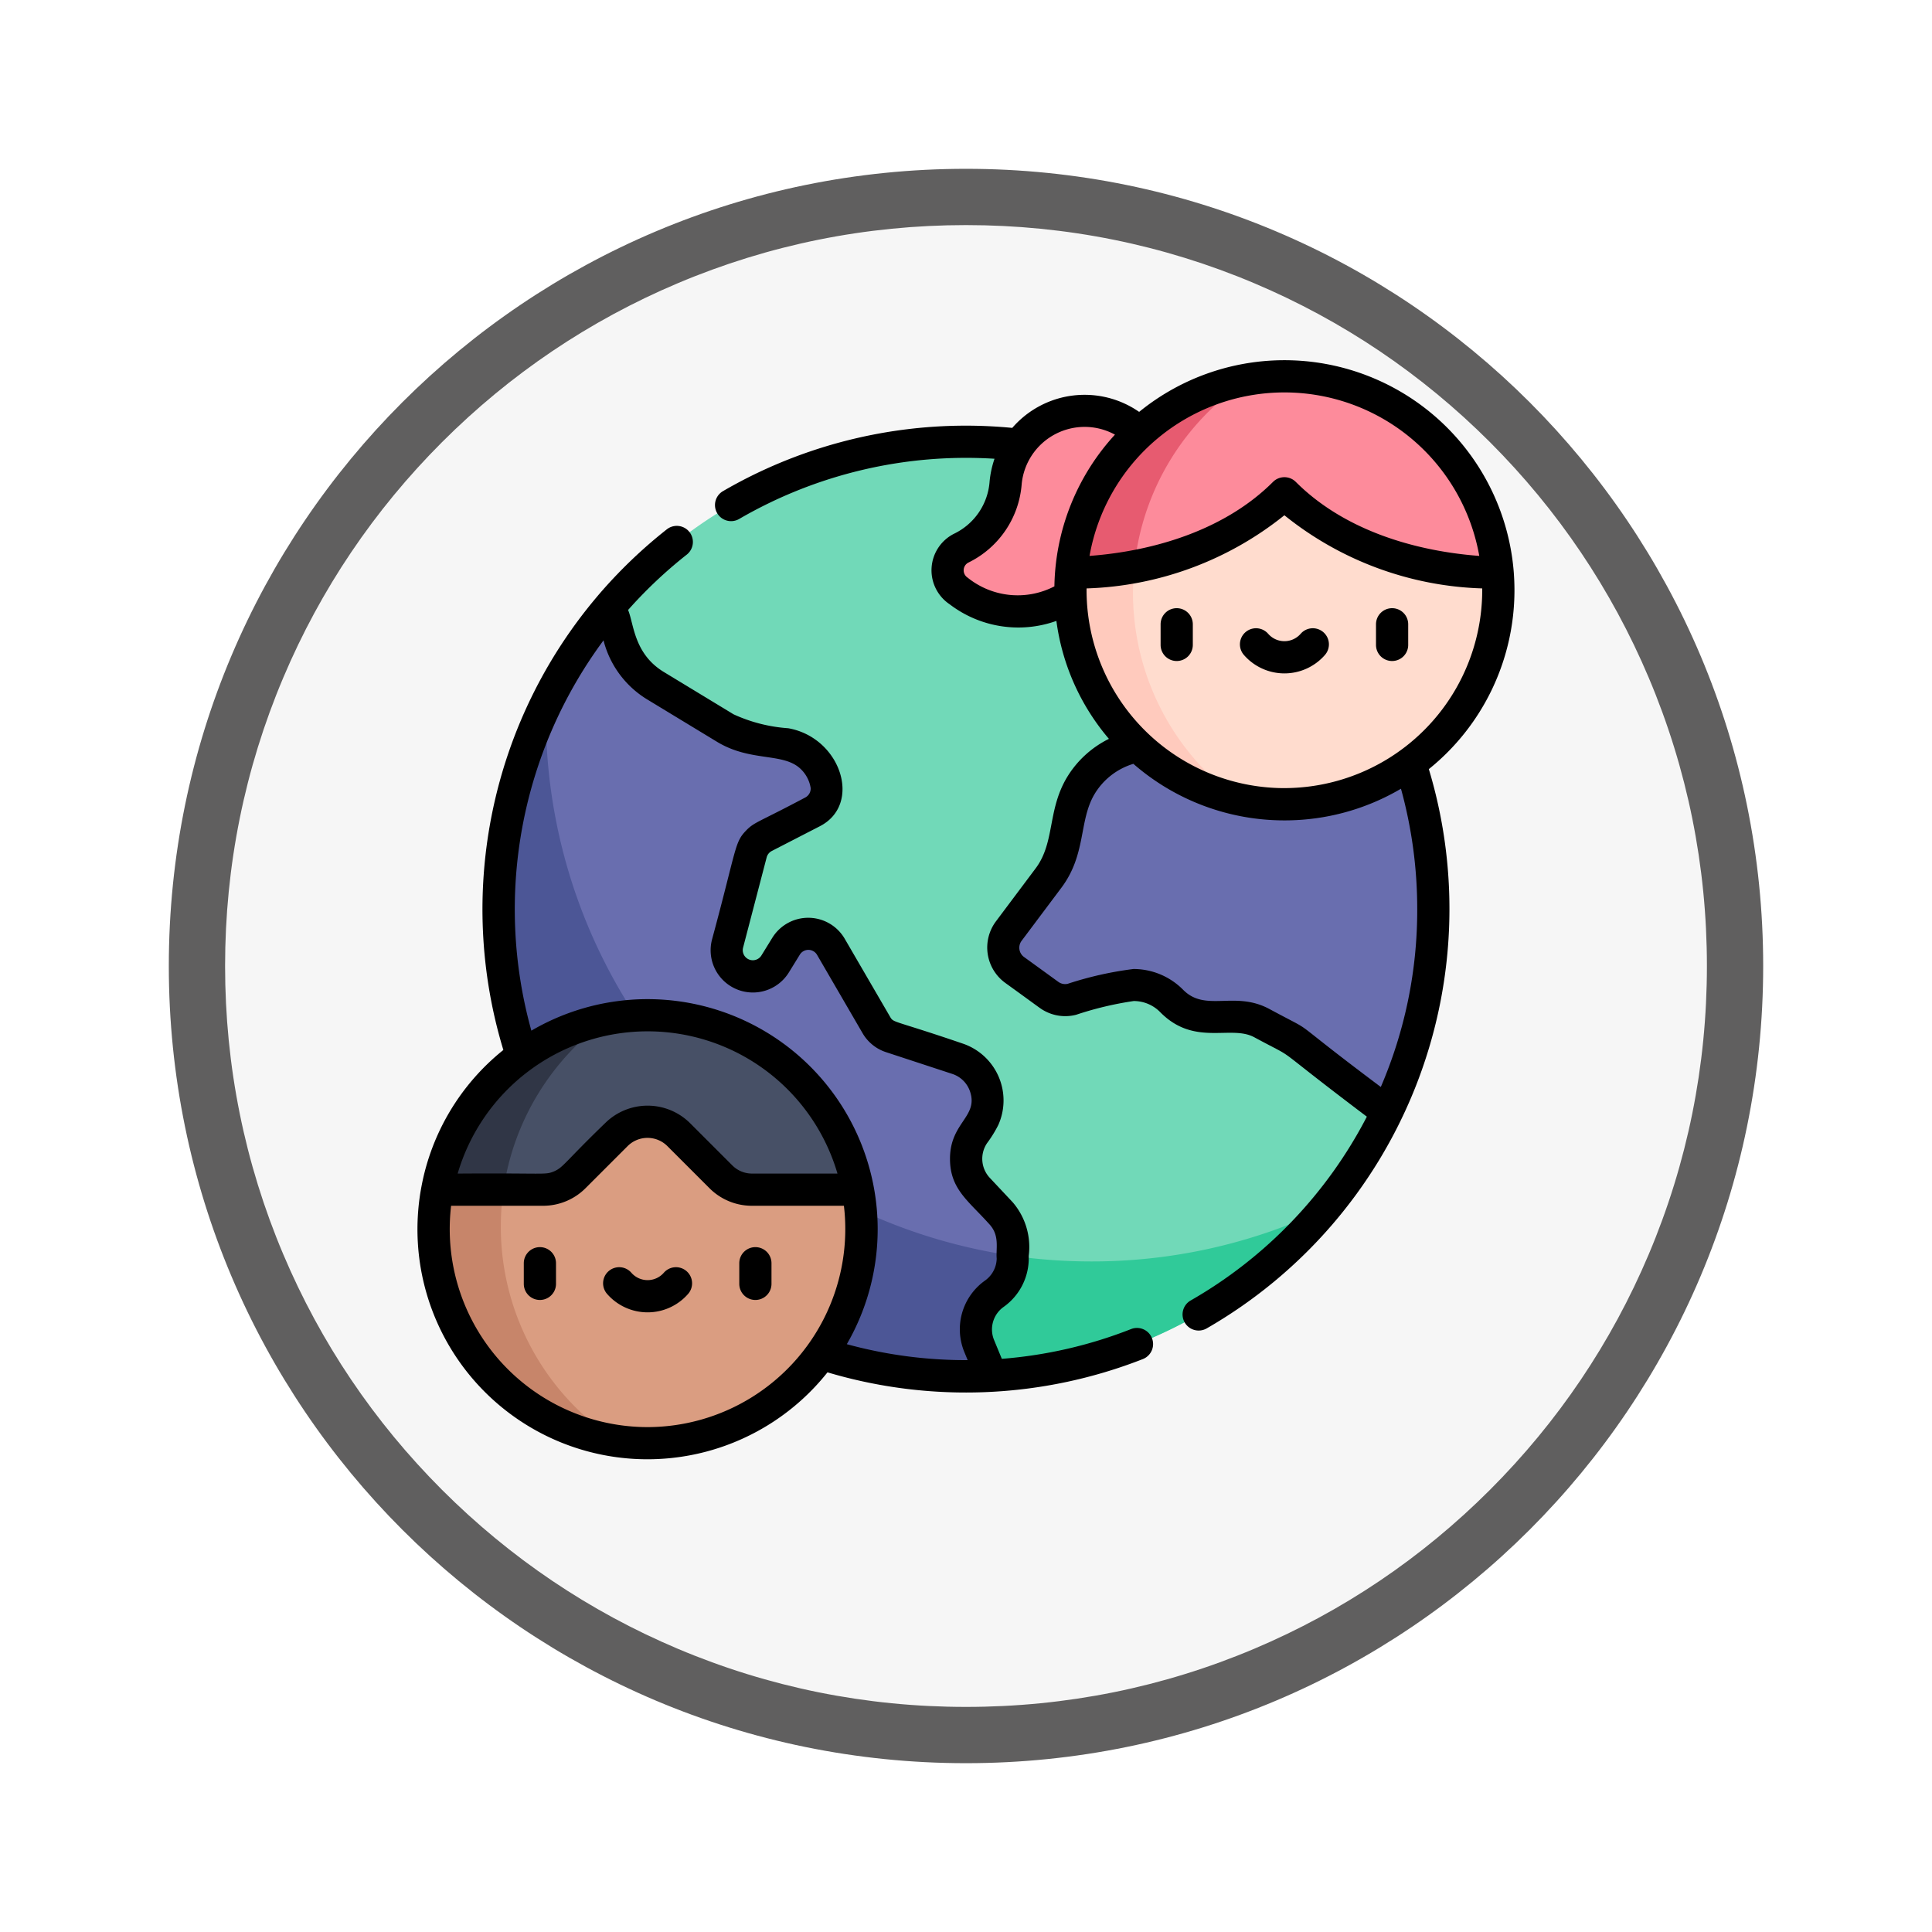 <svg xmlns="http://www.w3.org/2000/svg" xmlns:xlink="http://www.w3.org/1999/xlink" width="103" height="103" viewBox="0 0 103 103">
  <defs>
    <filter id="Trazado_978624" x="0" y="0" width="103" height="103" filterUnits="userSpaceOnUse">
      <feOffset dy="3" input="SourceAlpha"/>
      <feGaussianBlur stdDeviation="3" result="blur"/>
      <feFlood flood-opacity="0.161"/>
      <feComposite operator="in" in2="blur"/>
      <feComposite in="SourceGraphic"/>
    </filter>
  </defs>
  <g id="Grupo_1231454" data-name="Grupo 1231454" transform="translate(-193.375 -530.157)">
    <g id="Grupo_1220055" data-name="Grupo 1220055" transform="translate(202.375 536.157)">
      <g id="Grupo_1218068" data-name="Grupo 1218068">
        <g id="Grupo_1213565" data-name="Grupo 1213565">
          <g id="Grupo_1210098" data-name="Grupo 1210098">
            <g id="Grupo_1178144" data-name="Grupo 1178144">
              <g id="Grupo_1177896" data-name="Grupo 1177896">
                <g id="Grupo_1176881" data-name="Grupo 1176881">
                  <g id="Grupo_1175148" data-name="Grupo 1175148">
                    <g id="Grupo_1173798" data-name="Grupo 1173798">
                      <g id="Grupo_1171925" data-name="Grupo 1171925">
                        <g id="Grupo_1164524" data-name="Grupo 1164524">
                          <g id="Grupo_1144123" data-name="Grupo 1144123">
                            <g transform="matrix(1, 0, 0, 1, -9, -6)" filter="url(#Trazado_978624)">
                              <g id="Trazado_978624-2" data-name="Trazado 978624" transform="translate(9 6)" fill="#f6f6f6">
                                <path d="M 42.5 83.5 C 36.964 83.5 31.595 82.416 26.541 80.279 C 21.659 78.214 17.274 75.257 13.509 71.491 C 9.743 67.726 6.786 63.341 4.721 58.459 C 2.584 53.405 1.5 48.036 1.5 42.5 C 1.5 36.964 2.584 31.595 4.721 26.541 C 6.786 21.659 9.743 17.274 13.509 13.509 C 17.274 9.743 21.659 6.786 26.541 4.721 C 31.595 2.584 36.964 1.5 42.5 1.5 C 48.036 1.5 53.405 2.584 58.459 4.721 C 63.341 6.786 67.726 9.743 71.491 13.509 C 75.257 17.274 78.214 21.659 80.279 26.541 C 82.416 31.595 83.5 36.964 83.5 42.5 C 83.5 48.036 82.416 53.405 80.279 58.459 C 78.214 63.341 75.257 67.726 71.491 71.491 C 67.726 75.257 63.341 78.214 58.459 80.279 C 53.405 82.416 48.036 83.5 42.5 83.5 Z" stroke="none"/>
                                <path d="M 42.5 3 C 37.166 3 31.994 4.044 27.126 6.103 C 22.422 8.092 18.198 10.941 14.569 14.569 C 10.941 18.198 8.092 22.422 6.103 27.126 C 4.044 31.994 3 37.166 3 42.5 C 3 47.834 4.044 53.006 6.103 57.874 C 8.092 62.578 10.941 66.802 14.569 70.431 C 18.198 74.059 22.422 76.908 27.126 78.897 C 31.994 80.956 37.166 82 42.5 82 C 47.834 82 53.006 80.956 57.874 78.897 C 62.578 76.908 66.802 74.059 70.431 70.431 C 74.059 66.802 76.908 62.578 78.897 57.874 C 80.956 53.006 82 47.834 82 42.5 C 82 37.166 80.956 31.994 78.897 27.126 C 76.908 22.422 74.059 18.198 70.431 14.569 C 66.802 10.941 62.578 8.092 57.874 6.103 C 53.006 4.044 47.834 3 42.5 3 M 42.5 0 C 65.972 0 85 19.028 85 42.5 C 85 65.972 65.972 85 42.5 85 C 19.028 85 0 65.972 0 42.5 C 0 19.028 19.028 0 42.5 0 Z" stroke="none" fill="#605f5f"/>
                              </g>
                            </g>
                          </g>
                        </g>
                      </g>
                    </g>
                  </g>
                </g>
              </g>
            </g>
          </g>
        </g>
      </g>
    </g>
    <g id="dia-internacional-del-nino" transform="translate(215.142 549.361)">
      <g id="Grupo_1231452" data-name="Grupo 1231452" transform="translate(1.351 0.858)">
        <path id="Trazado_1175055" data-name="Trazado 1175055" d="M44.242,114.5a24.914,24.914,0,0,0,18.964,41.072q.681,0,1.354-.037l5.541-5.541V138.537l-9.368-4.178V117.716Z" transform="translate(-34.825 -102.254)" fill="#696eaf"/>
        <path id="Trazado_1175056" data-name="Trazado 1175056" d="M259.314,142.541a24.934,24.934,0,0,0-3.367-26.842l-21.552,3.08v16.642l9.368,4.178Z" transform="translate(-208.486 -103.317)" fill="#696eaf"/>
        <path id="Trazado_1175057" data-name="Trazado 1175057" d="M69.894,189.834A29.085,29.085,0,0,1,40.809,160.75c0-.214,0-.428.008-.641a24.922,24.922,0,0,0,22.389,35.853q.681,0,1.354-.037l5.541-5.541v-.553l-.208,0Z" transform="translate(-34.825 -142.645)" fill="#4c5696"/>
        <path id="Trazado_1175058" data-name="Trazado 1175058" d="M131.7,73.718a24.918,24.918,0,0,1-21.092,14.056l-.647-1.571a2.34,2.34,0,0,1,.805-2.795,2.333,2.333,0,0,0,.982-1.9,3.112,3.112,0,0,0-.632-2.394l-1.22-1.3a2.337,2.337,0,0,1-.226-2.916l.327-.48a2.338,2.338,0,0,0-1.2-3.538l-3.542-1.163a1.392,1.392,0,0,1-.771-.625l-2.429-4.179a1.394,1.394,0,0,0-2.392-.031l-.581.942a1.394,1.394,0,0,1-2.536-1.084L97.8,59.921a1.394,1.394,0,0,1,.711-.888l2.563-1.319a1.393,1.393,0,0,0,.723-1.542A2.7,2.7,0,0,0,99.617,54.1a8.777,8.777,0,0,1-3.2-.852L92.7,50.987a4.3,4.3,0,0,1-1.9-2.475l-.517-1.773h0a24.914,24.914,0,0,1,38.043.138l-1.013,1.8a2.431,2.431,0,0,1-1.925,1.232,2.43,2.43,0,0,0-1.947,1.273l-.927,1.728a2.431,2.431,0,0,1-2.316,1.275c-.579-.039-.688-.057-.964-.057a4.512,4.512,0,0,0-3.324,1.461c-1.693,1.848-.879,3.81-2.273,5.661l-2.114,2.82a1.47,1.47,0,0,0,.313,2.072l1.832,1.328a1.473,1.473,0,0,0,1.233.232,16.71,16.71,0,0,1,3.277-.758,2.839,2.839,0,0,1,2.025.848c1.536,1.56,3.211.332,4.8,1.18a15.468,15.468,0,0,1,1.863,1.034Z" transform="translate(-80.87 -34.494)" fill="#71d9b8"/>
        <path id="Trazado_1175059" data-name="Trazado 1175059" d="M253.985,33.432a5.07,5.07,0,0,1-5.966-.233,1.323,1.323,0,0,1,.136-2.278,4.974,4.974,0,0,0,.638-.383,4.251,4.251,0,0,0,1.733-3.107,4.233,4.233,0,0,1,7.137-2.662Z" transform="translate(-220.031 -21.755)" fill="#fd8b9b"/>
        <path id="Trazado_1175060" data-name="Trazado 1175060" d="M304.986,17.988a11.407,11.407,0,0,1,22.739,0l-11.369,2.26Z" transform="translate(-270.999 -7.5)" fill="#fd8b9b"/>
        <path id="Trazado_1175061" data-name="Trazado 1175061" d="M314.446,8.891a11.411,11.411,0,0,0-9.46,10.328l3.307.657A13.586,13.586,0,0,1,314.446,8.891Z" transform="translate(-270.999 -8.732)" fill="#e75b70"/>
        <path id="Trazado_1175062" data-name="Trazado 1175062" d="M327.477,67.162a11.406,11.406,0,1,1-22.812,0c0-.309.013-.616.037-.919,2.759-.086,7.874-.756,11.369-4.252,3.5,3.5,8.61,4.165,11.369,4.252C327.465,66.546,327.477,66.853,327.477,67.162Z" transform="translate(-270.714 -55.756)" fill="#ffdcce"/>
        <path id="Trazado_1175063" data-name="Trazado 1175063" d="M8.188,338.557a11,11,0,0,0-.159,1.187c-.024.3-.037.61-.037.919a11.406,11.406,0,0,0,22.812,0c0-.309-.013-.616-.037-.919a11.284,11.284,0,0,0-.158-1.187L19.4,332.371Z" transform="translate(-7.993 -295.193)" fill="#da9d81"/>
        <path id="Trazado_1175064" data-name="Trazado 1175064" d="M11.576,371.1a13.6,13.6,0,0,1,.666-4.213l-4.052,2.236a10.994,10.994,0,0,0-.159,1.187c-.024.3-.037.61-.037.919a11.409,11.409,0,0,0,9.784,11.291A13.6,13.6,0,0,1,11.576,371.1Z" transform="translate(-7.994 -325.761)" fill="#c7856a"/>
        <path id="Trazado_1175065" data-name="Trazado 1175065" d="M20.911,305.158a11.409,11.409,0,0,0-11.211,9.3h5.64A2.352,2.352,0,0,0,17,313.769l2.245-2.245a2.352,2.352,0,0,1,3.326,0l2.245,2.245a2.352,2.352,0,0,0,1.663.689h5.641A11.409,11.409,0,0,0,20.911,305.158Z" transform="translate(-9.505 -271.094)" fill="#475066"/>
        <path id="Trazado_1175066" data-name="Trazado 1175066" d="M266.8,398.445a29.312,29.312,0,0,1-4.2-.3c0,.045,0,.086.007.124a2.333,2.333,0,0,1-.982,1.9,2.34,2.34,0,0,0-.805,2.795l.647,1.571a24.86,24.86,0,0,0,17.727-8.858A28.969,28.969,0,0,1,266.8,398.445Z" transform="translate(-231.726 -351.256)" fill="#30ca99"/>
        <path id="Trazado_1175067" data-name="Trazado 1175067" d="M18.789,306.894A11.416,11.416,0,0,0,9.7,316h3.53A13.607,13.607,0,0,1,18.789,306.894Z" transform="translate(-9.506 -272.632)" fill="#303646"/>
        <path id="Trazado_1175068" data-name="Trazado 1175068" d="M308,97.411A13.737,13.737,0,0,1,308.077,96a22.6,22.6,0,0,1-3.374.36c-.024.3-.037.61-.037.919a11.41,11.41,0,0,0,8.946,11.139A13.578,13.578,0,0,1,308,97.411Z" transform="translate(-270.715 -85.869)" fill="#ffcabd"/>
      </g>
      <g id="Grupo_1231453" data-name="Grupo 1231453" transform="translate(0.493 0)">
        <path id="Trazado_1175069" data-name="Trazado 1175069" d="M347.522,115.518a.858.858,0,0,0-.858.858v1.1a.858.858,0,0,0,1.717,0v-1.1A.858.858,0,0,0,347.522,115.518Z" transform="translate(-307.049 -102.298)"/>
        <path id="Trazado_1175070" data-name="Trazado 1175070" d="M447.865,115.518a.858.858,0,0,0-.858.858v1.1a.858.858,0,1,0,1.717,0v-1.1A.858.858,0,0,0,447.865,115.518Z" transform="translate(-395.909 -102.298)"/>
        <path id="Trazado_1175071" data-name="Trazado 1175071" d="M388.057,125.082a.858.858,0,0,0-1.211.083,1.148,1.148,0,0,1-1.733,0,.858.858,0,1,0-1.294,1.128,2.864,2.864,0,0,0,4.322,0A.858.858,0,0,0,388.057,125.082Z" transform="translate(-339.764 -110.581)"/>
        <path id="Trazado_1175072" data-name="Trazado 1175072" d="M50.852,413.179a.858.858,0,0,0-.858.858v1.1a.858.858,0,1,0,1.717,0v-1.1a.858.858,0,0,0-.858-.858Z" transform="translate(-44.329 -365.895)"/>
        <path id="Trazado_1175073" data-name="Trazado 1175073" d="M151.2,413.179a.858.858,0,0,0-.858.858v1.1a.858.858,0,1,0,1.717,0v-1.1A.858.858,0,0,0,151.2,413.179Z" transform="translate(-133.189 -365.895)"/>
        <path id="Trazado_1175074" data-name="Trazado 1175074" d="M91.388,422.743a.858.858,0,0,0-1.211.083,1.148,1.148,0,0,1-1.733,0,.858.858,0,0,0-1.294,1.128,2.864,2.864,0,0,0,4.322,0A.858.858,0,0,0,91.388,422.743Z" transform="translate(-77.046 -374.178)"/>
        <path id="Trazado_1175075" data-name="Trazado 1175075" d="M181.681,12.264c0-.326-.013-.658-.039-.987h0a12.264,12.264,0,0,0-19.97-8.522,5.1,5.1,0,0,0-6.765.853c-.818-.078-1.645-.119-2.465-.119a25.759,25.759,0,0,0-12.957,3.491.858.858,0,1,0,.864,1.483,24.086,24.086,0,0,1,13.612-3.21,5.279,5.279,0,0,0-.261,1.2,3.36,3.36,0,0,1-1.9,2.8,2.181,2.181,0,0,0-.229,3.76,6.03,6.03,0,0,0,5.689.885,12.15,12.15,0,0,0,2.8,6.288,5.454,5.454,0,0,0-1.583,1.183c-1.886,2.059-1.111,4.111-2.327,5.727l-2.114,2.821a2.331,2.331,0,0,0,.5,3.281c1.884,1.36,1.851,1.356,2.051,1.469a2.318,2.318,0,0,0,1.725.229,17.844,17.844,0,0,1,3.069-.732,1.969,1.969,0,0,1,1.413.592c1.816,1.846,3.754.666,5.006,1.334,2.643,1.425.429.022,6.011,4.239a24.019,24.019,0,0,1-9.394,9.8.858.858,0,1,0,.855,1.488A25.8,25.8,0,0,0,177.116,21.8a12.246,12.246,0,0,0,4.565-9.539ZM169.416,1.717a10.551,10.551,0,0,1,10.389,8.716c-3.531-.265-7.246-1.409-9.782-3.946a.859.859,0,0,0-1.214,0c-2.5,2.5-6.207,3.678-9.782,3.946A10.553,10.553,0,0,1,169.416,1.717ZM157.154,12.056a4.254,4.254,0,0,1-4.63-.467.465.465,0,0,1,.044-.8,5.088,5.088,0,0,0,2.841-4.176,3.371,3.371,0,0,1,4.973-2.645,12.234,12.234,0,0,0-3.228,8.085Zm17.4,26.689c-5.476-4.108-3.067-2.609-5.952-4.164-1.849-.986-3.393.2-4.593-1.025a3.722,3.722,0,0,0-2.637-1.1,18.549,18.549,0,0,0-3.505.788.613.613,0,0,1-.5-.1l-1.832-1.328a.612.612,0,0,1-.13-.862l2.113-2.819c1.348-1.791.927-3.56,1.768-4.99a3.636,3.636,0,0,1,2.078-1.627,12.248,12.248,0,0,0,8.051,3.015h.01a12.219,12.219,0,0,0,6.205-1.688,24.066,24.066,0,0,1,.867,6.42A23.825,23.825,0,0,1,174.556,38.744Zm-5.135-15.932h-.007a10.557,10.557,0,0,1-10.543-10.647,17.713,17.713,0,0,0,10.546-3.9,17.65,17.65,0,0,0,10.547,3.9A10.56,10.56,0,0,1,169.421,22.812Z" transform="translate(-123.201 0)"/>
        <path id="Trazado_1175076" data-name="Trazado 1175076" d="M.7,112.386a11.885,11.885,0,0,0-.171,1.277,12.26,12.26,0,0,0,21.82,8.617,25.849,25.849,0,0,0,16.813-.707.858.858,0,1,0-.628-1.6,23.915,23.915,0,0,1-6.891,1.587l-.412-1a1.474,1.474,0,0,1,.508-1.768,3.178,3.178,0,0,0,1.337-2.72,3.657,3.657,0,0,0-.858-2.865l-1.22-1.3a1.488,1.488,0,0,1-.143-1.845,6.52,6.52,0,0,0,.6-.97,3.2,3.2,0,0,0-1.919-4.347c-3.629-1.24-3.657-1.09-3.838-1.4l-2.429-4.178a2.252,2.252,0,0,0-3.864-.051l-.581.942a.537.537,0,0,1-.976-.416l1.258-4.817a.535.535,0,0,1,.273-.34l2.562-1.319c2.28-1.169,1.119-4.732-1.688-5.225a8.344,8.344,0,0,1-2.911-.742l-3.719-2.257c-1.6-.974-1.594-2.565-1.905-3.306a24.3,24.3,0,0,1,3.128-2.951.858.858,0,1,0-1.063-1.348,25.979,25.979,0,0,0-3.673,3.532l-.012.016a25.8,25.8,0,0,0-5.03,24.209A12.214,12.214,0,0,0,.7,112.386ZM12.757,125.2A10.559,10.559,0,0,1,2.243,113.8q.016-.2.039-.4h4.9a3.192,3.192,0,0,0,2.27-.94l2.245-2.245a1.5,1.5,0,0,1,2.112,0l2.245,2.245a3.189,3.189,0,0,0,2.27.94h4.9c.015.134.028.252.04.4a10.56,10.56,0,0,1-10.514,11.4ZM10.408,83.255a5.175,5.175,0,0,0,2.33,3.151l3.719,2.257c1.8,1.093,3.526.557,4.457,1.445a1.794,1.794,0,0,1,.539,1.026.541.541,0,0,1-.29.5c-2.507,1.333-2.708,1.3-3.152,1.759-.626.649-.486.888-1.818,5.811a2.253,2.253,0,0,0,4.1,1.75l.581-.942a.535.535,0,0,1,.919.012L24.22,104.2a2.25,2.25,0,0,0,1.245,1.009l3.542,1.163a1.486,1.486,0,0,1,.939.929c.461,1.357-1.054,1.647-1.066,3.573-.01,1.633.979,2.257,2.09,3.5.569.607.354,1.273.4,1.842a1.479,1.479,0,0,1-.622,1.17,3.183,3.183,0,0,0-1.1,3.82l.174.423a24.062,24.062,0,0,1-6.443-.85,12.247,12.247,0,0,0,1.605-7.126h0A12.268,12.268,0,0,0,7.578,103.531c-.538.25-.961.5-1.016.534a24.1,24.1,0,0,1,3.847-20.81ZM12.757,104.1h.018a10.545,10.545,0,0,1,10.106,7.583H18.329a1.484,1.484,0,0,1-1.056-.437L15.027,109a3.215,3.215,0,0,0-4.516-.022l-.024.023c-2.152,2.077-2.221,2.361-2.735,2.572-.475.194-.438.075-5.12.111A10.557,10.557,0,0,1,12.757,104.1Z" transform="translate(-0.493 -68.321)"/>
      </g>
    </g>
  </g>
</svg>
